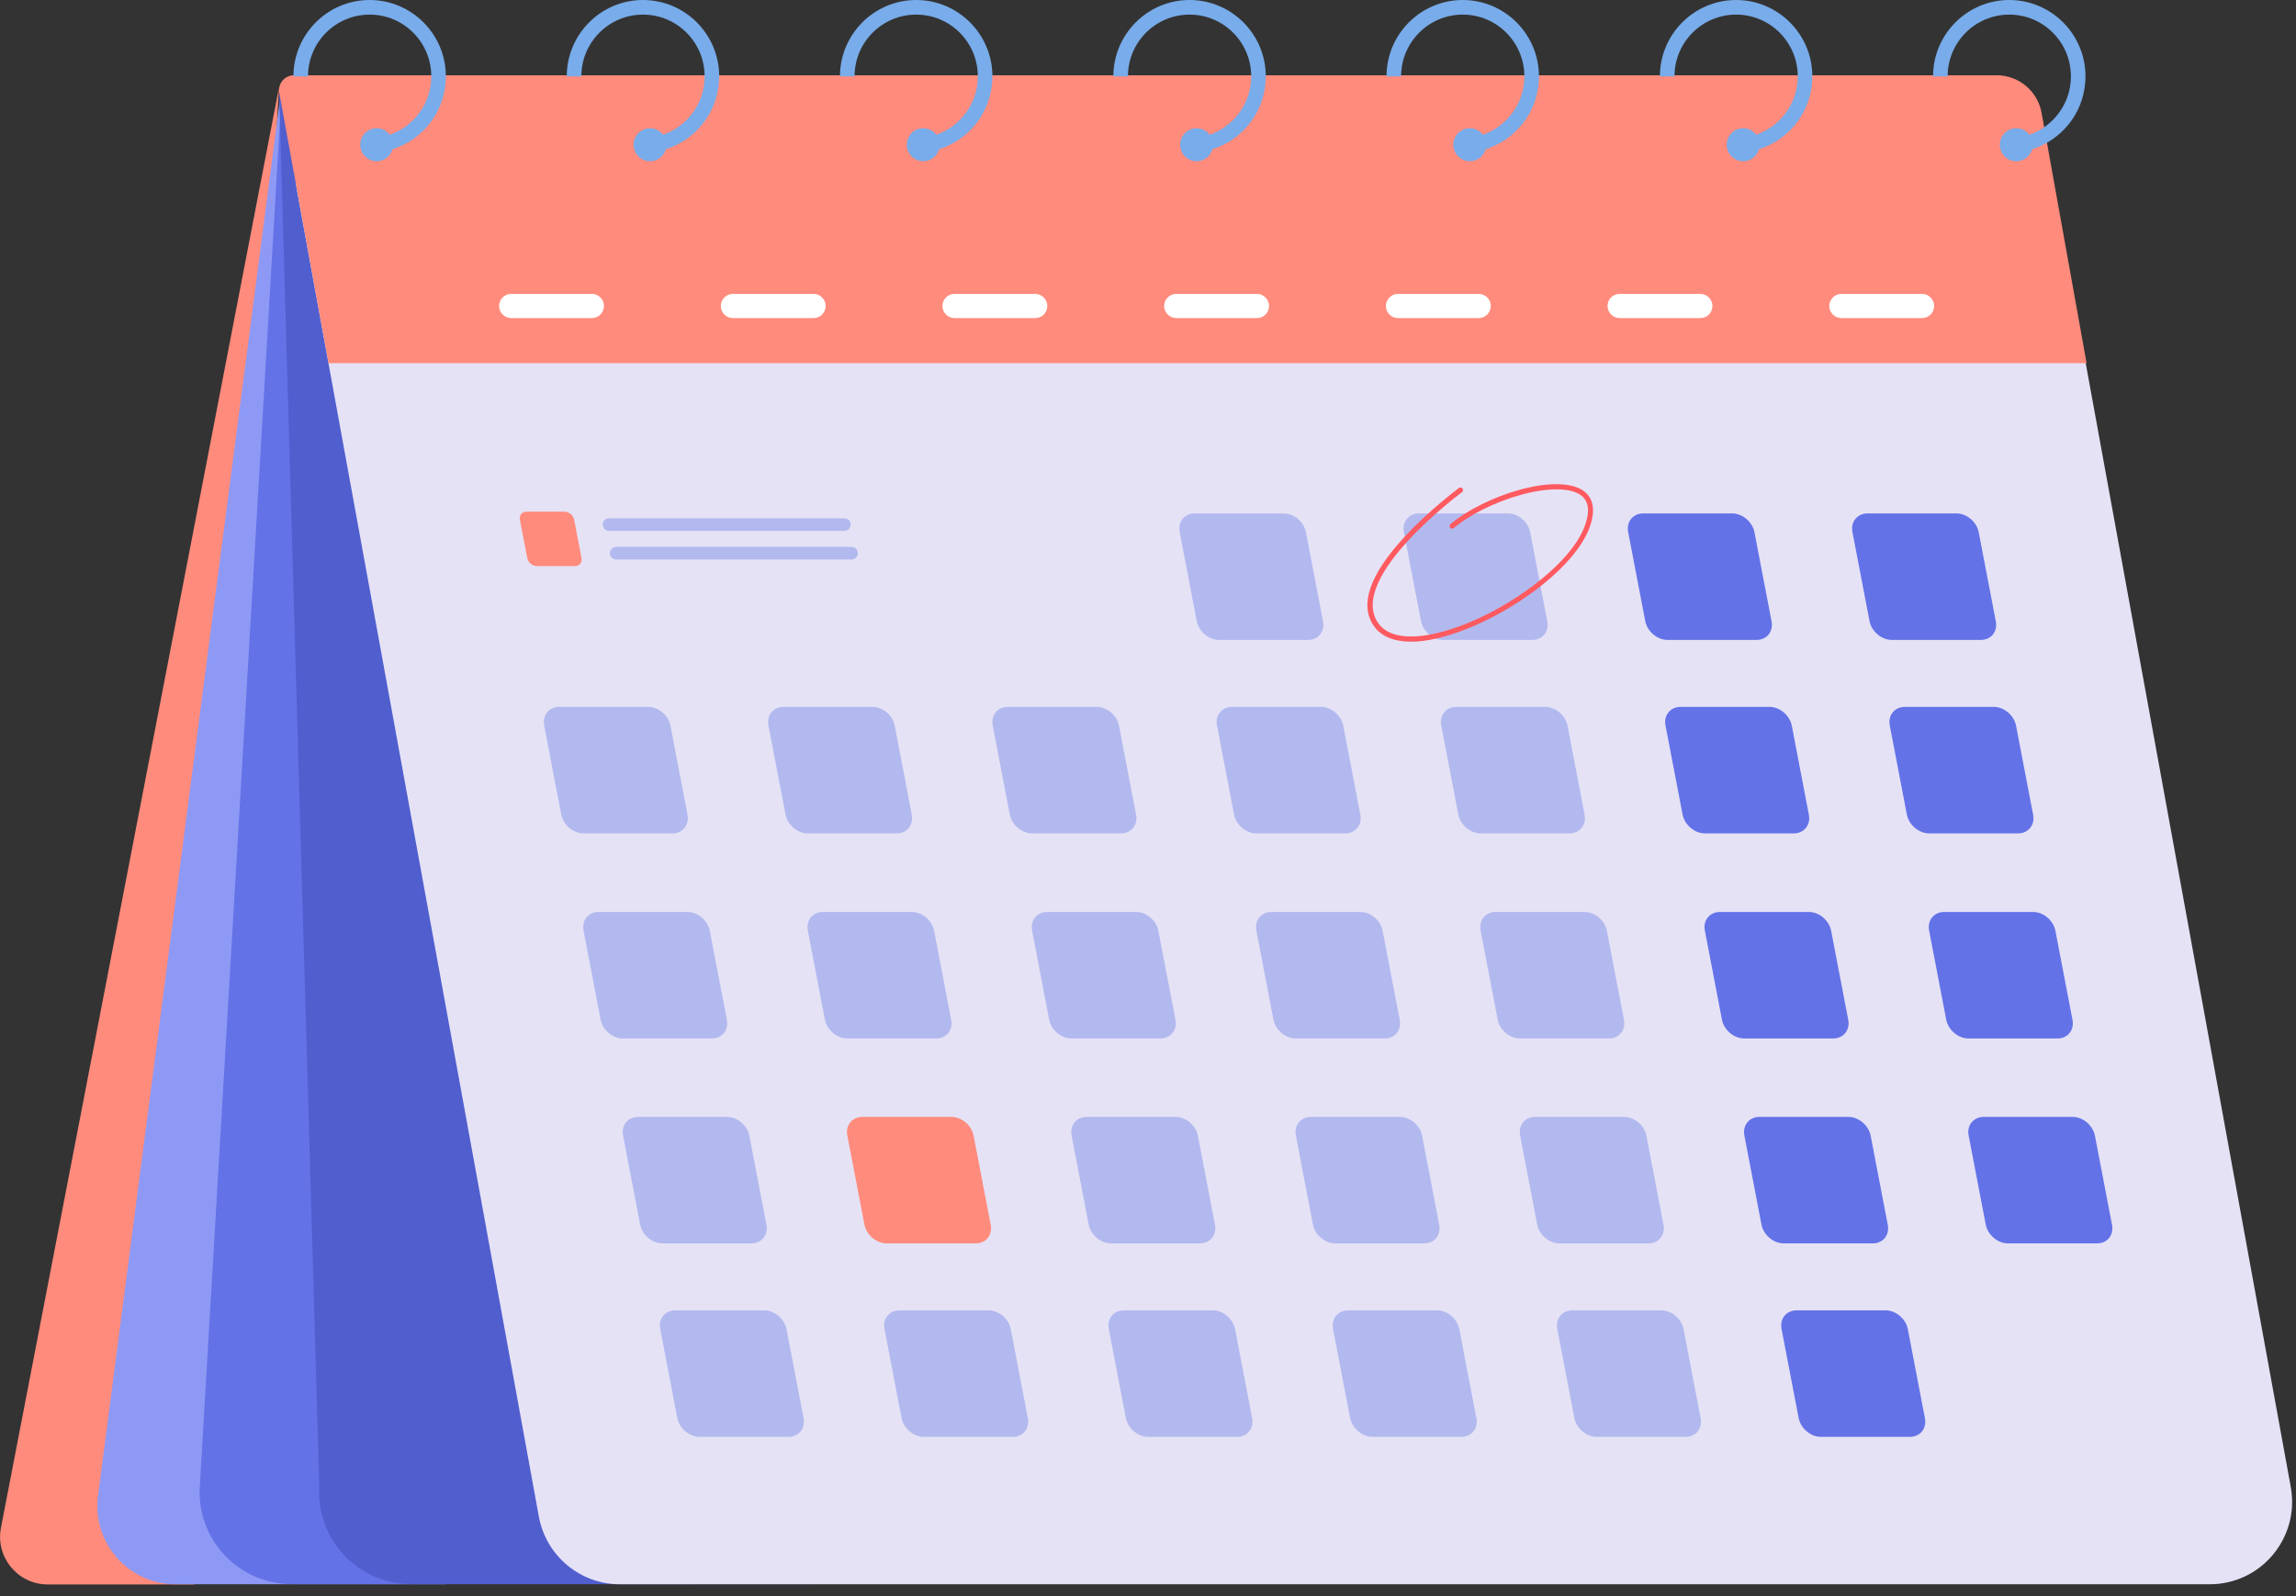 <svg width="187" height="130" viewBox="0 0 187 130" fill="none" xmlns="http://www.w3.org/2000/svg">
<rect x="0" y="0" width="187" height="130" fill="#333333" stroke="none"/>
<g clip-path="url(#clip0_3202_1754)">
<path d="M22.724 7.117L0.077 124.45C-0.383 126.831 1.444 129.059 3.871 129.059H15.813L22.724 7.117Z" fill="#FF8B7C"/>
<path d="M22.991 6.631L7.982 121.839C7.484 125.654 10.448 129.046 14.292 129.046H36.313L23.898 6.221L22.991 6.631Z" fill="#8E99F5"/>
<path d="M22.992 6.631L16.273 121.097C16.018 125.411 19.441 129.033 23.745 129.033H56.585L22.992 6.631Z" fill="#6372E7"/>
<path d="M22.736 7.565L26.006 121.097C25.751 125.411 29.174 129.033 33.478 129.033H66.318L22.736 7.565Z" fill="#505ECE"/>
<path d="M179.973 129.046H50.48C47.248 129.046 44.476 126.729 43.889 123.542L24.193 15.553C23.299 10.65 27.054 6.132 32.035 6.132H160.009C163.24 6.132 166.012 8.449 166.599 11.636L186.577 121.135C187.317 125.257 184.162 129.046 179.973 129.046Z" fill="#E5E2F6"/>
<path d="M26.759 29.583H169.944L166.279 9.191C165.959 7.424 164.426 6.132 162.625 6.132H23.936C23.182 6.132 22.607 6.823 22.748 7.565L26.759 29.583Z" fill="#FF8B7C"/>
<path d="M30.106 0C26.683 0 23.898 2.791 23.898 6.221H25.086C25.086 3.443 27.334 1.19 30.106 1.19C32.878 1.19 35.126 3.443 35.126 6.221C35.126 6.772 35.036 7.309 34.87 7.809C34.372 9.281 33.223 10.458 31.754 10.97C31.32 11.124 30.872 11.214 30.4 11.239V12.43C30.949 12.404 31.486 12.315 31.984 12.148C34.002 11.508 35.573 9.87 36.109 7.809C36.237 7.297 36.314 6.772 36.314 6.221C36.314 2.791 33.529 0 30.106 0Z" fill="#78ACEA"/>
<path d="M32.022 11.79C32.022 11.918 32.009 12.033 31.971 12.148C31.818 12.724 31.294 13.134 30.681 13.134C29.94 13.134 29.34 12.532 29.34 11.79C29.34 11.047 29.94 10.446 30.681 10.446C31.115 10.446 31.498 10.65 31.741 10.97C31.92 11.201 32.022 11.482 32.022 11.79Z" fill="#78ACEA"/>
<path d="M52.368 0C48.945 0 46.16 2.791 46.16 6.221H47.348C47.348 3.443 49.596 1.19 52.368 1.19C55.14 1.19 57.388 3.443 57.388 6.221C57.388 6.772 57.298 7.309 57.132 7.809C56.634 9.281 55.484 10.458 54.016 10.97C53.581 11.124 53.134 11.214 52.662 11.239V12.43C53.211 12.404 53.747 12.315 54.245 12.148C56.264 11.508 57.835 9.87 58.371 7.809C58.499 7.297 58.576 6.772 58.576 6.221C58.576 2.791 55.791 0 52.368 0Z" fill="#78ACEA"/>
<path d="M54.284 11.79C54.284 11.918 54.271 12.033 54.233 12.148C54.08 12.724 53.556 13.134 52.943 13.134C52.202 13.134 51.602 12.532 51.602 11.79C51.602 11.047 52.202 10.446 52.943 10.446C53.377 10.446 53.76 10.651 54.003 10.971C54.182 11.201 54.284 11.483 54.284 11.79Z" fill="#78ACEA"/>
<path d="M74.62 0C71.197 0 68.412 2.791 68.412 6.221H69.6C69.6 3.443 71.848 1.19 74.62 1.19C77.392 1.19 79.64 3.443 79.64 6.221C79.64 6.772 79.55 7.309 79.384 7.809C78.886 9.281 77.736 10.458 76.267 10.97C75.833 11.124 75.386 11.214 74.914 11.239V12.43C75.463 12.404 75.999 12.315 76.498 12.148C78.516 11.508 80.087 9.87 80.623 7.809C80.751 7.297 80.828 6.772 80.828 6.221C80.828 2.791 78.043 0 74.62 0Z" fill="#78ACEA"/>
<path d="M76.536 11.79C76.536 11.918 76.523 12.033 76.485 12.148C76.332 12.724 75.808 13.134 75.195 13.134C74.454 13.134 73.853 12.532 73.853 11.79C73.853 11.047 74.454 10.446 75.195 10.446C75.629 10.446 76.012 10.65 76.255 10.97C76.434 11.201 76.536 11.482 76.536 11.79Z" fill="#78ACEA"/>
<path d="M96.885 0C93.462 0 90.678 2.791 90.678 6.221H91.866C91.866 3.443 94.114 1.19 96.885 1.19C99.657 1.19 101.905 3.443 101.905 6.221C101.905 6.772 101.816 7.309 101.65 7.809C101.152 9.281 100.002 10.458 98.533 10.97C98.099 11.124 97.652 11.214 97.179 11.239V12.43C97.728 12.404 98.265 12.315 98.763 12.148C100.781 11.508 102.352 9.87 102.889 7.809C103.016 7.297 103.093 6.772 103.093 6.221C103.093 2.791 100.309 0 96.885 0Z" fill="#78ACEA"/>
<path d="M98.799 11.79C98.799 11.918 98.787 12.033 98.748 12.148C98.595 12.724 98.072 13.134 97.458 13.134C96.718 13.134 96.117 12.532 96.117 11.79C96.117 11.047 96.718 10.446 97.458 10.446C97.893 10.446 98.276 10.651 98.519 10.971C98.697 11.201 98.799 11.483 98.799 11.79Z" fill="#78ACEA"/>
<path d="M119.133 0C115.71 0 112.926 2.791 112.926 6.221H114.114C114.114 3.443 116.362 1.19 119.133 1.19C121.905 1.19 124.153 3.443 124.153 6.221C124.153 6.772 124.064 7.309 123.898 7.809C123.4 9.281 122.25 10.458 120.781 10.97C120.36 11.124 119.9 11.214 119.427 11.239V12.43C119.977 12.404 120.513 12.315 121.011 12.148C123.029 11.508 124.6 9.87 125.137 7.809C125.277 7.297 125.341 6.772 125.341 6.221C125.341 2.791 122.557 0 119.133 0Z" fill="#78ACEA"/>
<path d="M121.05 11.79C121.05 11.918 121.037 12.033 120.998 12.148C120.845 12.724 120.321 13.134 119.708 13.134C118.968 13.134 118.367 12.532 118.367 11.79C118.367 11.047 118.968 10.446 119.708 10.446C120.143 10.446 120.526 10.651 120.769 10.971C120.947 11.201 121.05 11.483 121.05 11.79Z" fill="#78ACEA"/>
<path d="M141.399 0C137.976 0 135.191 2.791 135.191 6.221H136.379C136.379 3.443 138.627 1.19 141.399 1.19C144.171 1.19 146.419 3.443 146.419 6.221C146.419 6.772 146.33 7.309 146.163 7.809C145.665 9.281 144.516 10.458 143.047 10.97C142.625 11.124 142.165 11.214 141.693 11.239V12.43C142.242 12.404 142.779 12.315 143.277 12.148C145.295 11.508 146.866 9.87 147.402 7.809C147.53 7.297 147.607 6.772 147.607 6.221C147.607 2.791 144.822 0 141.399 0Z" fill="#78ACEA"/>
<path d="M143.313 11.79C143.313 11.918 143.3 12.033 143.262 12.148C143.109 12.724 142.585 13.134 141.972 13.134C141.231 13.134 140.631 12.532 140.631 11.79C140.631 11.047 141.231 10.446 141.972 10.446C142.406 10.446 142.79 10.651 143.032 10.971C143.211 11.201 143.313 11.483 143.313 11.79Z" fill="#78ACEA"/>
<path d="M163.647 0C160.224 0 157.439 2.791 157.439 6.221H158.627C158.627 3.443 160.875 1.19 163.647 1.19C166.419 1.19 168.667 3.443 168.667 6.221C168.667 6.772 168.578 7.309 168.412 7.809C167.913 9.281 166.764 10.458 165.295 10.97C164.861 11.124 164.414 11.214 163.941 11.239V12.43C164.49 12.404 165.027 12.315 165.525 12.148C167.543 11.508 169.114 9.87 169.65 7.809C169.778 7.297 169.855 6.772 169.855 6.221C169.855 2.791 167.07 0 163.647 0Z" fill="#78ACEA"/>
<path d="M165.563 11.79C165.563 11.918 165.55 12.033 165.512 12.148C165.359 12.724 164.835 13.134 164.222 13.134C163.481 13.134 162.881 12.532 162.881 11.79C162.881 11.047 163.481 10.446 164.222 10.446C164.656 10.446 165.04 10.651 165.282 10.971C165.461 11.201 165.563 11.483 165.563 11.79Z" fill="#78ACEA"/>
<path d="M109.567 67.884H102.325C101.482 67.884 100.677 67.193 100.511 66.361L99.119 59.102C98.953 58.258 99.515 57.579 100.345 57.579H107.588C108.431 57.579 109.235 58.27 109.401 59.102L110.794 66.361C110.96 67.193 110.398 67.884 109.567 67.884Z" fill="#B2B9EE"/>
<path d="M127.833 67.884H120.591C119.748 67.884 118.943 67.193 118.777 66.361L117.385 59.102C117.219 58.258 117.781 57.579 118.611 57.579H125.853C126.696 57.579 127.501 58.27 127.667 59.102L129.059 66.361C129.225 67.193 128.663 67.884 127.833 67.884Z" fill="#B2B9EE"/>
<path d="M146.099 67.884H138.856C138.013 67.884 137.209 67.193 137.042 66.361L135.65 59.102C135.484 58.258 136.046 57.579 136.876 57.579H144.119C144.962 57.579 145.766 58.27 145.933 59.102L147.325 66.361C147.491 67.193 146.929 67.884 146.099 67.884Z" fill="#6372E7"/>
<path d="M54.77 67.884H47.528C46.685 67.884 45.88 67.193 45.714 66.361L44.322 59.102C44.156 58.258 44.718 57.579 45.548 57.579H52.791C53.634 57.579 54.438 58.27 54.604 59.102L55.997 66.361C56.15 67.193 55.601 67.884 54.77 67.884Z" fill="#B2B9EE"/>
<path d="M46.839 46.109H43.722C43.364 46.109 43.007 45.815 42.943 45.456L42.343 42.333C42.279 41.975 42.509 41.68 42.866 41.68H45.983C46.341 41.68 46.698 41.975 46.762 42.333L47.362 45.456C47.426 45.815 47.196 46.109 46.839 46.109Z" fill="#FF8B7C"/>
<path d="M73.036 67.884H65.794C64.951 67.884 64.146 67.193 63.98 66.361L62.588 59.102C62.422 58.258 62.984 57.579 63.814 57.579H71.056C71.899 57.579 72.704 58.27 72.87 59.102L74.262 66.361C74.416 67.193 73.866 67.884 73.036 67.884Z" fill="#B2B9EE"/>
<path d="M91.302 67.884H84.059C83.216 67.884 82.412 67.193 82.246 66.361L80.853 59.102C80.687 58.258 81.249 57.579 82.08 57.579H89.322C90.165 57.579 90.97 58.27 91.136 59.102L92.528 66.361C92.694 67.193 92.132 67.884 91.302 67.884Z" fill="#B2B9EE"/>
<path d="M164.364 67.884H157.122C156.279 67.884 155.474 67.193 155.308 66.361L153.916 59.102C153.75 58.258 154.312 57.579 155.142 57.579H162.384C163.227 57.579 164.032 58.27 164.198 59.102L165.59 66.361C165.756 67.193 165.194 67.884 164.364 67.884Z" fill="#6372E7"/>
<path d="M106.528 52.126H99.286C98.443 52.126 97.638 51.434 97.472 50.602L96.08 43.344C95.914 42.499 96.476 41.821 97.306 41.821H104.548C105.391 41.821 106.196 42.512 106.362 43.344L107.754 50.602C107.921 51.447 107.371 52.126 106.528 52.126Z" fill="#B2B9EE"/>
<path d="M124.792 52.126H117.55C116.707 52.126 115.902 51.434 115.736 50.602L114.344 43.344C114.178 42.499 114.74 41.821 115.57 41.821H122.812C123.655 41.821 124.46 42.512 124.626 43.344L126.018 50.602C126.184 51.447 125.635 52.126 124.792 52.126Z" fill="#B2B9EE"/>
<path d="M143.058 52.126H135.815C134.972 52.126 134.168 51.434 134.001 50.602L132.609 43.344C132.443 42.499 133.005 41.821 133.835 41.821H141.078C141.921 41.821 142.725 42.512 142.892 43.344L144.284 50.602C144.45 51.447 143.901 52.126 143.058 52.126Z" fill="#6372E7"/>
<path d="M161.323 52.126H154.081C153.238 52.126 152.433 51.434 152.267 50.602L150.875 43.344C150.709 42.499 151.271 41.821 152.101 41.821H159.343C160.186 41.821 160.991 42.512 161.157 43.344L162.549 50.602C162.715 51.447 162.166 52.126 161.323 52.126Z" fill="#6372E7"/>
<path d="M112.774 84.589H105.532C104.689 84.589 103.884 83.898 103.718 83.066L102.326 75.808C102.16 74.963 102.722 74.284 103.552 74.284H110.795C111.638 74.284 112.442 74.975 112.608 75.808L114.001 83.066C114.167 83.898 113.617 84.589 112.774 84.589Z" fill="#B2B9EE"/>
<path d="M131.038 84.589H123.796C122.953 84.589 122.148 83.898 121.982 83.066L120.59 75.808C120.424 74.963 120.986 74.284 121.816 74.284H129.058C129.901 74.284 130.706 74.975 130.872 75.808L132.264 83.066C132.43 83.898 131.881 84.589 131.038 84.589Z" fill="#B2B9EE"/>
<path d="M149.304 84.589H142.061C141.218 84.589 140.414 83.898 140.248 83.066L138.855 75.808C138.689 74.963 139.251 74.284 140.082 74.284H147.324C148.167 74.284 148.972 74.975 149.138 75.808L150.53 83.066C150.696 83.898 150.147 84.589 149.304 84.589Z" fill="#6372E7"/>
<path d="M57.975 84.589H50.733C49.89 84.589 49.086 83.898 48.919 83.066L47.527 75.808C47.361 74.963 47.923 74.284 48.753 74.284H55.996C56.839 74.284 57.643 74.975 57.809 75.808L59.202 83.066C59.368 83.898 58.819 84.589 57.975 84.589Z" fill="#B2B9EE"/>
<path d="M76.243 84.589H69.001C68.158 84.589 67.353 83.898 67.187 83.066L65.795 75.808C65.629 74.963 66.191 74.284 67.021 74.284H74.263C75.106 74.284 75.911 74.975 76.077 75.808L77.469 83.066C77.635 83.898 77.086 84.589 76.243 84.589Z" fill="#B2B9EE"/>
<path d="M94.509 84.589H87.266C86.423 84.589 85.619 83.898 85.453 83.066L84.06 75.808C83.894 74.963 84.456 74.284 85.287 74.284H92.529C93.372 74.284 94.177 74.975 94.343 75.808L95.735 83.066C95.901 83.898 95.352 84.589 94.509 84.589Z" fill="#B2B9EE"/>
<path d="M167.569 84.589H160.327C159.484 84.589 158.679 83.898 158.513 83.066L157.121 75.808C156.955 74.963 157.517 74.284 158.347 74.284H165.589C166.432 74.284 167.237 74.975 167.403 75.808L168.795 83.066C168.962 83.898 168.412 84.589 167.569 84.589Z" fill="#6372E7"/>
<path d="M115.991 101.281H108.749C107.906 101.281 107.101 100.59 106.935 99.758L105.543 92.5C105.377 91.655 105.939 90.977 106.769 90.977H114.011C114.854 90.977 115.659 91.668 115.825 92.5L117.217 99.758C117.383 100.603 116.834 101.281 115.991 101.281Z" fill="#B2B9EE"/>
<path d="M134.257 101.281H127.014C126.171 101.281 125.367 100.59 125.201 99.758L123.808 92.5C123.642 91.655 124.204 90.977 125.035 90.977H132.277C133.12 90.977 133.925 91.668 134.091 92.5L135.483 99.758C135.649 100.603 135.1 101.281 134.257 101.281Z" fill="#B2B9EE"/>
<path d="M152.522 101.281H145.28C144.437 101.281 143.632 100.59 143.466 99.758L142.074 92.5C141.908 91.655 142.47 90.976 143.3 90.976H150.543C151.386 90.976 152.19 91.668 152.356 92.5L153.749 99.758C153.915 100.603 153.365 101.281 152.522 101.281Z" fill="#6372E7"/>
<path d="M61.196 101.281H53.954C53.111 101.281 52.306 100.59 52.14 99.758L50.748 92.5C50.582 91.655 51.144 90.977 51.974 90.977H59.216C60.059 90.977 60.864 91.668 61.03 92.5L62.422 99.758C62.589 100.603 62.026 101.281 61.196 101.281Z" fill="#B2B9EE"/>
<path d="M79.462 101.281H72.219C71.376 101.281 70.572 100.59 70.406 99.758L69.013 92.5C68.847 91.655 69.409 90.976 70.24 90.976H77.482C78.325 90.976 79.13 91.668 79.296 92.5L80.688 99.758C80.854 100.603 80.305 101.281 79.462 101.281Z" fill="#FF8B7C"/>
<path d="M97.728 101.281H90.485C89.642 101.281 88.837 100.59 88.671 99.758L87.279 92.5C87.113 91.655 87.675 90.977 88.505 90.977H95.748C96.591 90.977 97.395 91.668 97.561 92.5L98.954 99.758C99.12 100.603 98.57 101.281 97.728 101.281Z" fill="#B2B9EE"/>
<path d="M170.788 101.281H163.546C162.703 101.281 161.898 100.59 161.732 99.758L160.34 92.5C160.174 91.655 160.736 90.977 161.566 90.977H168.808C169.651 90.977 170.456 91.668 170.622 92.5L172.014 99.758C172.18 100.603 171.631 101.281 170.788 101.281Z" fill="#6372E7"/>
<path d="M119.02 117.039H111.778C110.935 117.039 110.13 116.348 109.964 115.516L108.572 108.257C108.406 107.413 108.968 106.734 109.798 106.734H117.041C117.884 106.734 118.688 107.425 118.854 108.257L120.247 115.516C120.413 116.348 119.863 117.039 119.02 117.039Z" fill="#B2B9EE"/>
<path d="M137.284 117.039H130.042C129.199 117.039 128.394 116.348 128.228 115.516L126.836 108.257C126.67 107.413 127.232 106.734 128.062 106.734H135.304C136.147 106.734 136.952 107.425 137.118 108.257L138.51 115.516C138.676 116.348 138.127 117.039 137.284 117.039Z" fill="#B2B9EE"/>
<path d="M155.55 117.039H148.307C147.464 117.039 146.66 116.348 146.494 115.516L145.101 108.257C144.935 107.413 145.497 106.734 146.328 106.734H153.57C154.413 106.734 155.218 107.425 155.384 108.257L156.776 115.516C156.942 116.348 156.393 117.039 155.55 117.039Z" fill="#6372E7"/>
<path d="M64.222 117.039H56.979C56.136 117.039 55.332 116.348 55.166 115.516L53.773 108.257C53.607 107.413 54.169 106.734 54.999 106.734H62.242C63.085 106.734 63.889 107.425 64.056 108.257L65.448 115.516C65.614 116.348 65.065 117.039 64.222 117.039Z" fill="#B2B9EE"/>
<path d="M82.487 117.039H75.245C74.402 117.039 73.597 116.348 73.431 115.516L72.039 108.257C71.873 107.413 72.435 106.734 73.265 106.734H80.507C81.35 106.734 82.155 107.425 82.321 108.257L83.713 115.516C83.879 116.348 83.33 117.039 82.487 117.039Z" fill="#B2B9EE"/>
<path d="M100.755 117.039H93.513C92.669 117.039 91.865 116.348 91.699 115.516L90.306 108.257C90.14 107.413 90.702 106.734 91.533 106.734H98.775C99.618 106.734 100.423 107.425 100.589 108.257L101.981 115.516C102.147 116.348 101.598 117.039 100.755 117.039Z" fill="#B2B9EE"/>
<path d="M68.771 43.242H49.599C49.318 43.242 49.088 43.012 49.088 42.73C49.088 42.448 49.318 42.218 49.599 42.218H68.771C69.052 42.218 69.282 42.448 69.282 42.73C69.282 43.012 69.052 43.242 68.771 43.242Z" fill="#B2B9EE"/>
<path d="M69.357 45.572H50.185C49.904 45.572 49.674 45.341 49.674 45.06C49.674 44.778 49.904 44.548 50.185 44.548H69.357C69.638 44.548 69.868 44.778 69.868 45.06C69.868 45.341 69.638 45.572 69.357 45.572Z" fill="#B2B9EE"/>
<path d="M48.206 25.909H41.628C41.092 25.909 40.645 25.461 40.645 24.923C40.645 24.386 41.092 23.938 41.628 23.938H48.206C48.743 23.938 49.19 24.386 49.19 24.923C49.19 25.474 48.743 25.909 48.206 25.909Z" fill="white"/>
<path d="M66.267 25.909H59.689C59.152 25.909 58.705 25.461 58.705 24.923C58.705 24.386 59.152 23.938 59.689 23.938H66.267C66.803 23.938 67.25 24.386 67.25 24.923C67.237 25.474 66.803 25.909 66.267 25.909Z" fill="white"/>
<path d="M84.316 25.909H77.737C77.201 25.909 76.754 25.461 76.754 24.923C76.754 24.386 77.201 23.938 77.737 23.938H84.316C84.852 23.938 85.299 24.386 85.299 24.923C85.299 25.474 84.865 25.909 84.316 25.909Z" fill="white"/>
<path d="M102.376 25.909H95.798C95.261 25.909 94.814 25.461 94.814 24.923C94.814 24.386 95.261 23.938 95.798 23.938H102.376C102.913 23.938 103.36 24.386 103.36 24.923C103.36 25.474 102.913 25.909 102.376 25.909Z" fill="white"/>
<path d="M120.437 25.909H113.859C113.322 25.909 112.875 25.461 112.875 24.923C112.875 24.386 113.322 23.938 113.859 23.938H120.437C120.973 23.938 121.42 24.386 121.42 24.923C121.407 25.474 120.973 25.909 120.437 25.909Z" fill="white"/>
<path d="M138.487 25.909H131.909C131.373 25.909 130.926 25.461 130.926 24.923C130.926 24.386 131.373 23.938 131.909 23.938H138.487C139.024 23.938 139.471 24.386 139.471 24.923C139.471 25.474 139.037 25.909 138.487 25.909Z" fill="white"/>
<path d="M156.546 25.909H149.968C149.431 25.909 148.984 25.461 148.984 24.923C148.984 24.386 149.431 23.938 149.968 23.938H156.546C157.082 23.938 157.53 24.386 157.53 24.923C157.53 25.474 157.082 25.909 156.546 25.909Z" fill="white"/>
<path d="M114.932 52.266C113.476 52.266 112.415 51.805 111.841 50.909C110.729 49.194 111.585 46.775 114.382 43.741C116.426 41.526 118.802 39.773 118.827 39.747C118.917 39.683 119.057 39.696 119.121 39.798C119.185 39.888 119.172 40.029 119.07 40.093C118.981 40.157 109.81 46.967 112.198 50.679C112.952 51.857 114.574 51.933 115.8 51.792C118.074 51.524 121.037 50.308 123.719 48.516C126.504 46.659 128.471 44.573 129.097 42.781C129.518 41.603 129.391 40.771 128.714 40.31C127.845 39.709 126.031 39.709 123.86 40.31C121.778 40.886 119.696 41.923 118.406 43.011C118.316 43.088 118.189 43.075 118.112 42.986C118.035 42.896 118.048 42.768 118.138 42.691C119.466 41.565 121.625 40.489 123.745 39.901C126.07 39.261 127.96 39.286 128.944 39.965C129.531 40.374 130.093 41.206 129.48 42.922C128.816 44.79 126.798 46.954 123.937 48.861C121.19 50.692 118.163 51.933 115.826 52.215C115.519 52.253 115.213 52.266 114.932 52.266Z" fill="#FF5A5F"/>
</g>
<defs>
<clipPath id="clip0_3202_1754">
<rect width="186.678" height="129.046" fill="white"/>
</clipPath>
</defs>
</svg>
